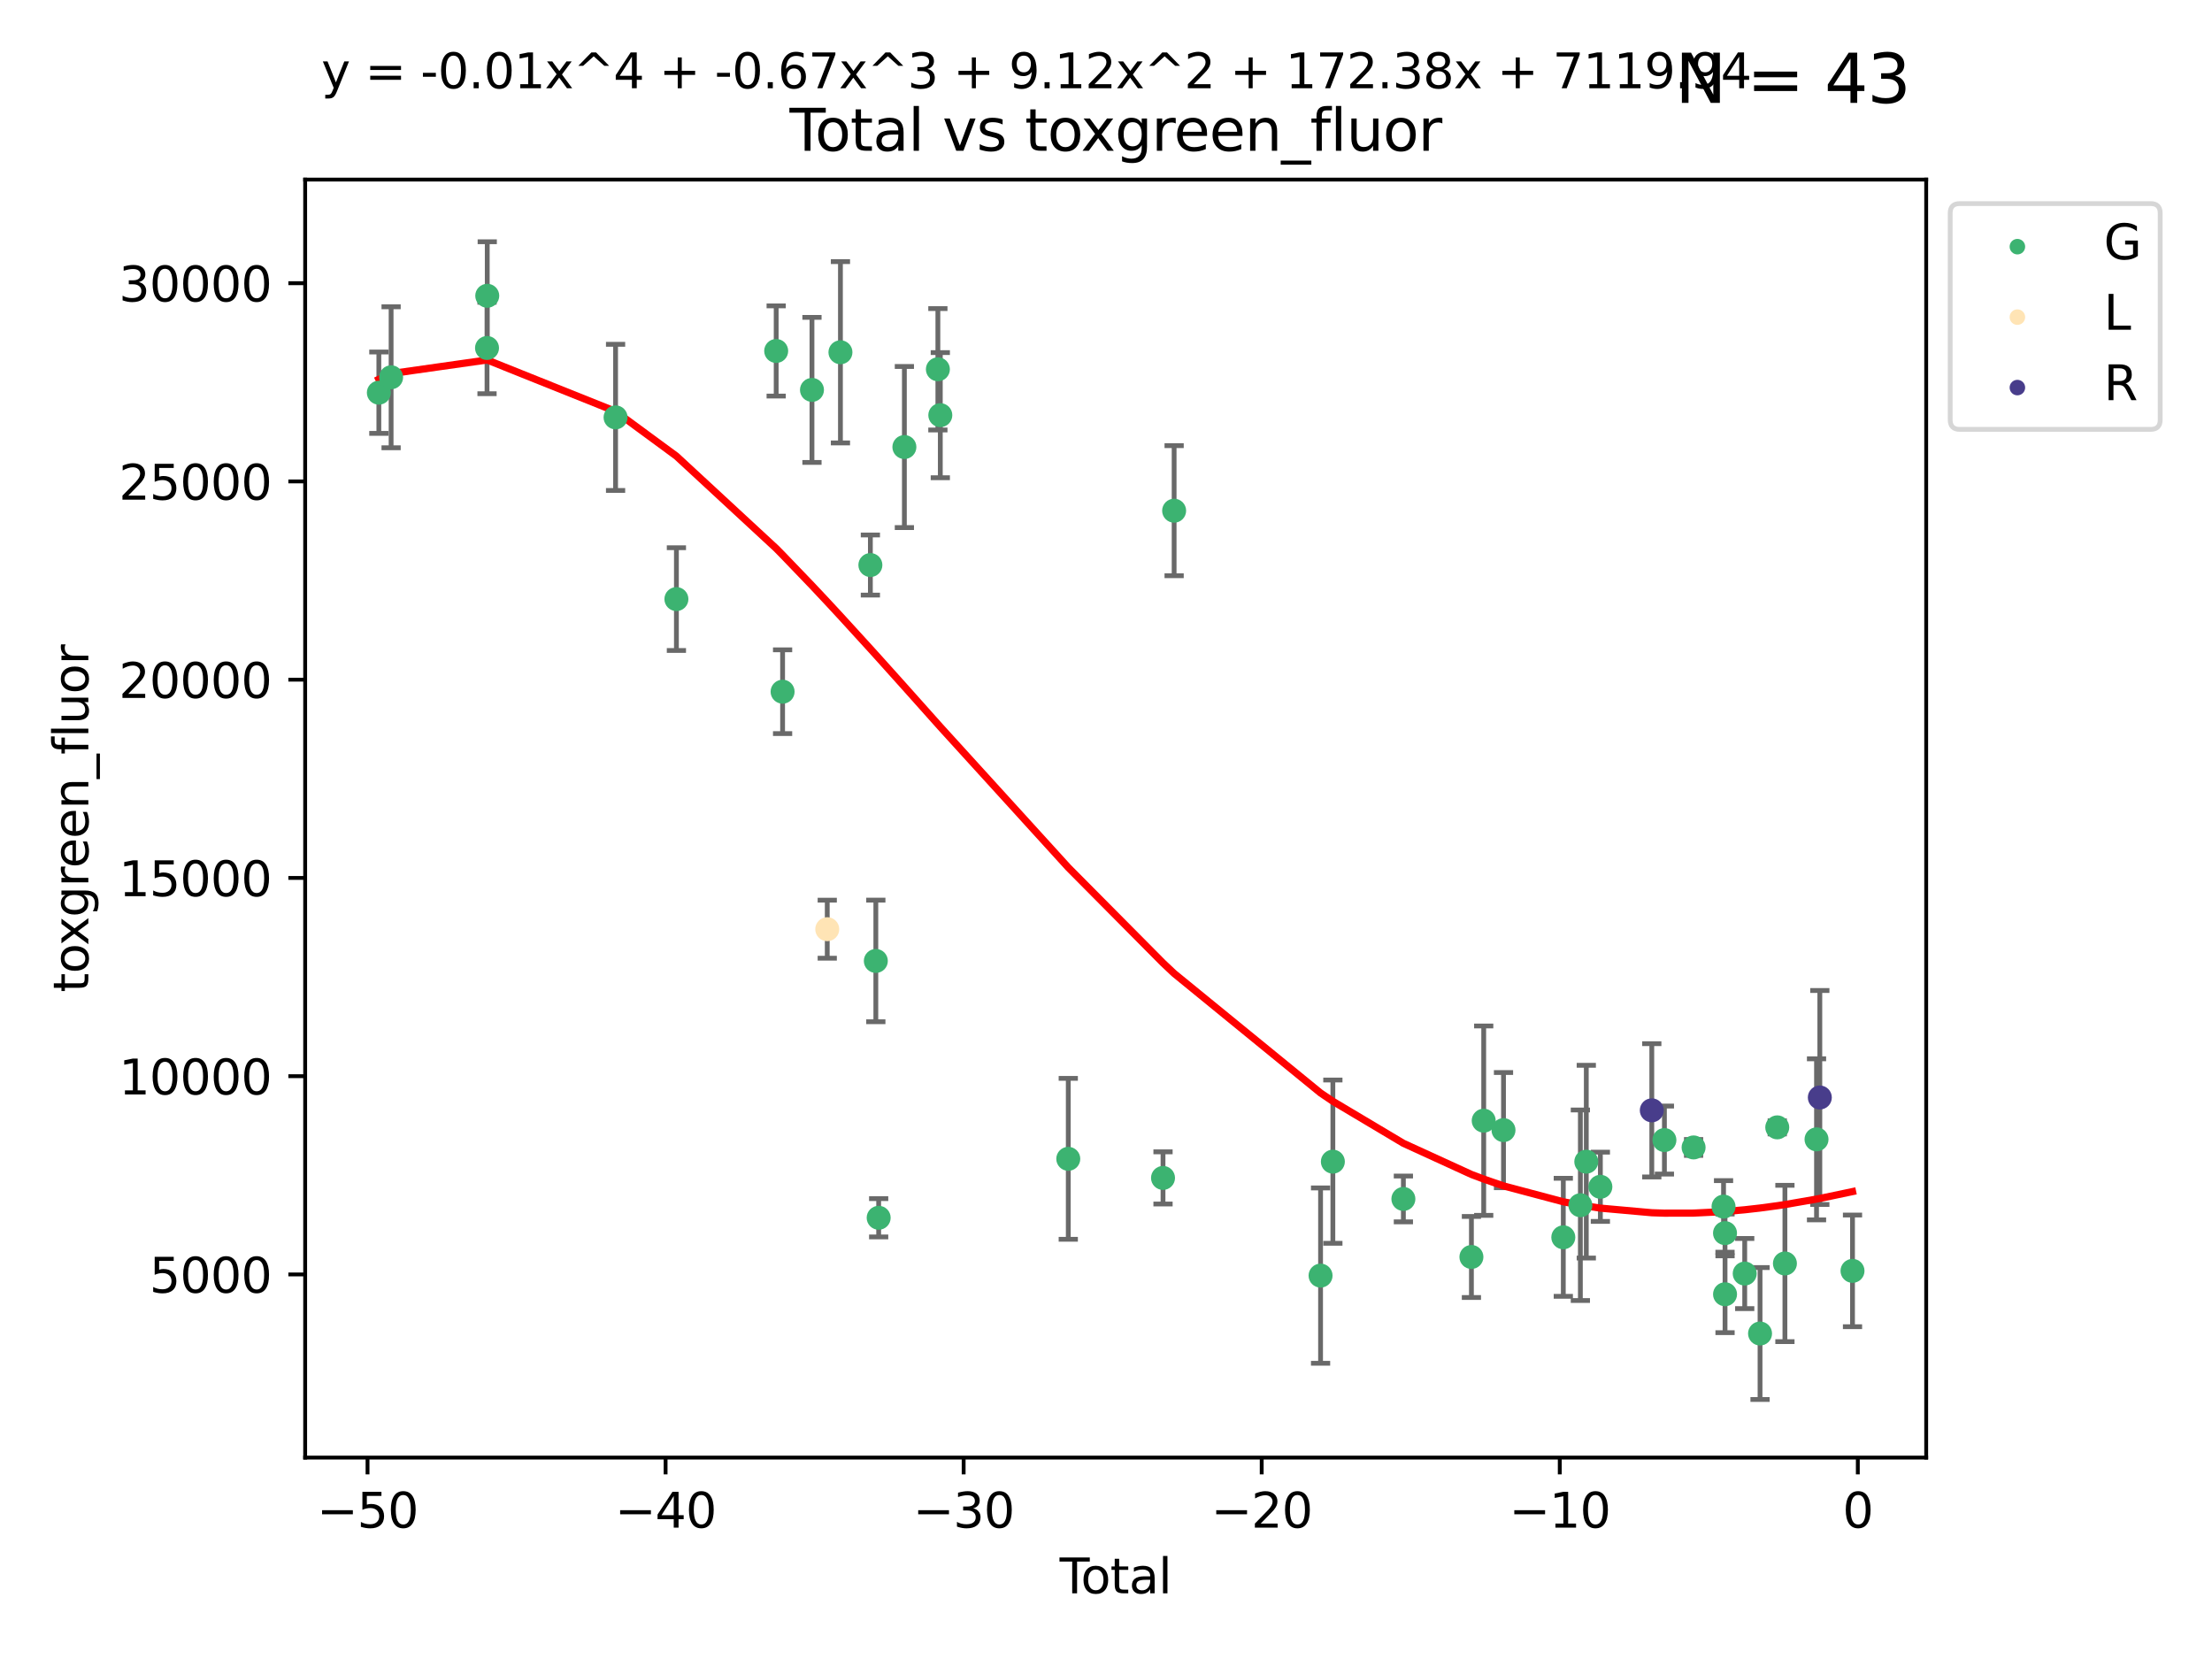 <?xml version="1.0" encoding="utf-8" standalone="no"?>
<!DOCTYPE svg PUBLIC "-//W3C//DTD SVG 1.1//EN"
  "http://www.w3.org/Graphics/SVG/1.1/DTD/svg11.dtd">
<svg xmlns:xlink="http://www.w3.org/1999/xlink" width="460.8pt" height="345.6pt" viewBox="0 0 460.8 345.6" xmlns="http://www.w3.org/2000/svg" version="1.1">
 <defs>
  <style type="text/css">*{stroke-linejoin: round; stroke-linecap: butt}</style>
 </defs>
 <g id="figure_1">
  <g id="patch_1">
   <path d="M 0 345.6 
L 460.8 345.6 
L 460.8 0 
L 0 0 
z
" style="fill: #ffffff"/>
  </g>
  <g id="axes_1">
   <g id="patch_2">
    <path d="M 63.571 303.64 
L 401.26 303.64 
L 401.26 37.411 
L 63.571 37.411 
z
" style="fill: #ffffff"/>
   </g>
   <g id="PathCollection_1">
    <defs>
     <path id="m7dbc6395bb" d="M 0 1.118 
C 0.297 1.118 0.581 1 0.791 0.791 
C 1 0.581 1.118 0.297 1.118 0 
C 1.118 -0.297 1 -0.581 0.791 -0.791 
C 0.581 -1 0.297 -1.118 0 -1.118 
C -0.297 -1.118 -0.581 -1 -0.791 -0.791 
C -1 -0.581 -1.118 -0.297 -1.118 0 
C -1.118 0.297 -1 0.581 -0.791 0.791 
C -0.581 1 -0.297 1.118 0 1.118 
z
" style="stroke: #3cb371"/>
    </defs>
    <g clip-path="url(#p8fb9edb1d2)">
     <use xlink:href="#m7dbc6395bb" x="78.921" y="81.802" style="fill: #3cb371; stroke: #3cb371"/>
     <use xlink:href="#m7dbc6395bb" x="81.475" y="78.594" style="fill: #3cb371; stroke: #3cb371"/>
     <use xlink:href="#m7dbc6395bb" x="101.455" y="72.491" style="fill: #3cb371; stroke: #3cb371"/>
     <use xlink:href="#m7dbc6395bb" x="101.503" y="61.616" style="fill: #3cb371; stroke: #3cb371"/>
     <use xlink:href="#m7dbc6395bb" x="128.236" y="86.946" style="fill: #3cb371; stroke: #3cb371"/>
     <use xlink:href="#m7dbc6395bb" x="140.908" y="124.8" style="fill: #3cb371; stroke: #3cb371"/>
     <use xlink:href="#m7dbc6395bb" x="161.693" y="73.113" style="fill: #3cb371; stroke: #3cb371"/>
     <use xlink:href="#m7dbc6395bb" x="163.029" y="144.093" style="fill: #3cb371; stroke: #3cb371"/>
     <use xlink:href="#m7dbc6395bb" x="169.149" y="81.224" style="fill: #3cb371; stroke: #3cb371"/>
     <use xlink:href="#m7dbc6395bb" x="175.08" y="73.383" style="fill: #3cb371; stroke: #3cb371"/>
     <use xlink:href="#m7dbc6395bb" x="181.316" y="117.708" style="fill: #3cb371; stroke: #3cb371"/>
     <use xlink:href="#m7dbc6395bb" x="182.452" y="200.182" style="fill: #3cb371; stroke: #3cb371"/>
     <use xlink:href="#m7dbc6395bb" x="183.043" y="253.685" style="fill: #3cb371; stroke: #3cb371"/>
     <use xlink:href="#m7dbc6395bb" x="188.399" y="93.124" style="fill: #3cb371; stroke: #3cb371"/>
     <use xlink:href="#m7dbc6395bb" x="195.378" y="76.929" style="fill: #3cb371; stroke: #3cb371"/>
     <use xlink:href="#m7dbc6395bb" x="195.884" y="86.488" style="fill: #3cb371; stroke: #3cb371"/>
     <use xlink:href="#m7dbc6395bb" x="222.541" y="241.406" style="fill: #3cb371; stroke: #3cb371"/>
     <use xlink:href="#m7dbc6395bb" x="242.277" y="245.383" style="fill: #3cb371; stroke: #3cb371"/>
     <use xlink:href="#m7dbc6395bb" x="244.593" y="106.387" style="fill: #3cb371; stroke: #3cb371"/>
     <use xlink:href="#m7dbc6395bb" x="275.098" y="265.732" style="fill: #3cb371; stroke: #3cb371"/>
     <use xlink:href="#m7dbc6395bb" x="277.66" y="241.993" style="fill: #3cb371; stroke: #3cb371"/>
     <use xlink:href="#m7dbc6395bb" x="292.351" y="249.762" style="fill: #3cb371; stroke: #3cb371"/>
     <use xlink:href="#m7dbc6395bb" x="306.523" y="261.85" style="fill: #3cb371; stroke: #3cb371"/>
     <use xlink:href="#m7dbc6395bb" x="309.083" y="233.456" style="fill: #3cb371; stroke: #3cb371"/>
     <use xlink:href="#m7dbc6395bb" x="313.207" y="235.423" style="fill: #3cb371; stroke: #3cb371"/>
     <use xlink:href="#m7dbc6395bb" x="325.666" y="257.753" style="fill: #3cb371; stroke: #3cb371"/>
     <use xlink:href="#m7dbc6395bb" x="329.22" y="251.074" style="fill: #3cb371; stroke: #3cb371"/>
     <use xlink:href="#m7dbc6395bb" x="330.454" y="241.997" style="fill: #3cb371; stroke: #3cb371"/>
     <use xlink:href="#m7dbc6395bb" x="333.387" y="247.232" style="fill: #3cb371; stroke: #3cb371"/>
     <use xlink:href="#m7dbc6395bb" x="346.728" y="237.496" style="fill: #3cb371; stroke: #3cb371"/>
     <use xlink:href="#m7dbc6395bb" x="352.806" y="239.032" style="fill: #3cb371; stroke: #3cb371"/>
     <use xlink:href="#m7dbc6395bb" x="359.046" y="251.354" style="fill: #3cb371; stroke: #3cb371"/>
     <use xlink:href="#m7dbc6395bb" x="359.351" y="256.88" style="fill: #3cb371; stroke: #3cb371"/>
     <use xlink:href="#m7dbc6395bb" x="359.357" y="269.617" style="fill: #3cb371; stroke: #3cb371"/>
     <use xlink:href="#m7dbc6395bb" x="363.456" y="265.305" style="fill: #3cb371; stroke: #3cb371"/>
     <use xlink:href="#m7dbc6395bb" x="366.649" y="277.797" style="fill: #3cb371; stroke: #3cb371"/>
     <use xlink:href="#m7dbc6395bb" x="370.235" y="234.849" style="fill: #3cb371; stroke: #3cb371"/>
     <use xlink:href="#m7dbc6395bb" x="371.831" y="263.205" style="fill: #3cb371; stroke: #3cb371"/>
     <use xlink:href="#m7dbc6395bb" x="378.415" y="237.347" style="fill: #3cb371; stroke: #3cb371"/>
     <use xlink:href="#m7dbc6395bb" x="385.911" y="264.746" style="fill: #3cb371; stroke: #3cb371"/>
    </g>
   </g>
   <g id="PathCollection_2">
    <defs>
     <path id="m72ecca8628" d="M 0 1.118 
C 0.297 1.118 0.581 1 0.791 0.791 
C 1 0.581 1.118 0.297 1.118 0 
C 1.118 -0.297 1 -0.581 0.791 -0.791 
C 0.581 -1 0.297 -1.118 0 -1.118 
C -0.297 -1.118 -0.581 -1 -0.791 -0.791 
C -1 -0.581 -1.118 -0.297 -1.118 0 
C -1.118 0.297 -1 0.581 -0.791 0.791 
C -0.581 1 -0.297 1.118 0 1.118 
z
" style="stroke: #ffe4b5"/>
    </defs>
    <g clip-path="url(#p8fb9edb1d2)">
     <use xlink:href="#m72ecca8628" x="172.331" y="193.568" style="fill: #ffe4b5; stroke: #ffe4b5"/>
    </g>
   </g>
   <g id="PathCollection_3">
    <defs>
     <path id="mc21949daab" d="M 0 1.118 
C 0.297 1.118 0.581 1 0.791 0.791 
C 1 0.581 1.118 0.297 1.118 0 
C 1.118 -0.297 1 -0.581 0.791 -0.791 
C 0.581 -1 0.297 -1.118 0 -1.118 
C -0.297 -1.118 -0.581 -1 -0.791 -0.791 
C -1 -0.581 -1.118 -0.297 -1.118 0 
C -1.118 0.297 -1 0.581 -0.791 0.791 
C -0.581 1 -0.297 1.118 0 1.118 
z
" style="stroke: #483d8b"/>
    </defs>
    <g clip-path="url(#p8fb9edb1d2)">
     <use xlink:href="#mc21949daab" x="344.099" y="231.302" style="fill: #483d8b; stroke: #483d8b"/>
     <use xlink:href="#mc21949daab" x="379.103" y="228.628" style="fill: #483d8b; stroke: #483d8b"/>
    </g>
   </g>
   <g id="matplotlib.axis_1">
    <g id="xtick_1">
     <g id="line2d_1">
      <defs>
       <path id="m9b71118e55" d="M 0 0 
L 0 3.5 
" style="stroke: #000000; stroke-width: 0.8"/>
      </defs>
      <g>
       <use xlink:href="#m9b71118e55" x="76.563" y="303.64" style="stroke: #000000; stroke-width: 0.8"/>
      </g>
     </g>
     <g id="text_1">
      <!-- −50 -->
      <g transform="translate(66.011 318.238)scale(0.1 -0.1)">
       <defs>
        <path id="DejaVuSans-2212" d="M 678 2272 
L 4684 2272 
L 4684 1741 
L 678 1741 
L 678 2272 
z
" transform="scale(0.016)"/>
        <path id="DejaVuSans-35" d="M 691 4666 
L 3169 4666 
L 3169 4134 
L 1269 4134 
L 1269 2991 
Q 1406 3038 1543 3061 
Q 1681 3084 1819 3084 
Q 2600 3084 3056 2656 
Q 3513 2228 3513 1497 
Q 3513 744 3044 326 
Q 2575 -91 1722 -91 
Q 1428 -91 1123 -41 
Q 819 9 494 109 
L 494 744 
Q 775 591 1075 516 
Q 1375 441 1709 441 
Q 2250 441 2565 725 
Q 2881 1009 2881 1497 
Q 2881 1984 2565 2268 
Q 2250 2553 1709 2553 
Q 1456 2553 1204 2497 
Q 953 2441 691 2322 
L 691 4666 
z
" transform="scale(0.016)"/>
        <path id="DejaVuSans-30" d="M 2034 4250 
Q 1547 4250 1301 3770 
Q 1056 3291 1056 2328 
Q 1056 1369 1301 889 
Q 1547 409 2034 409 
Q 2525 409 2770 889 
Q 3016 1369 3016 2328 
Q 3016 3291 2770 3770 
Q 2525 4250 2034 4250 
z
M 2034 4750 
Q 2819 4750 3233 4129 
Q 3647 3509 3647 2328 
Q 3647 1150 3233 529 
Q 2819 -91 2034 -91 
Q 1250 -91 836 529 
Q 422 1150 422 2328 
Q 422 3509 836 4129 
Q 1250 4750 2034 4750 
z
" transform="scale(0.016)"/>
       </defs>
       <use xlink:href="#DejaVuSans-2212"/>
       <use xlink:href="#DejaVuSans-35" x="83.789"/>
       <use xlink:href="#DejaVuSans-30" x="147.412"/>
      </g>
     </g>
    </g>
    <g id="xtick_2">
     <g id="line2d_2">
      <g>
       <use xlink:href="#m9b71118e55" x="138.654" y="303.64" style="stroke: #000000; stroke-width: 0.8"/>
      </g>
     </g>
     <g id="text_2">
      <!-- −40 -->
      <g transform="translate(128.102 318.238)scale(0.1 -0.1)">
       <defs>
        <path id="DejaVuSans-34" d="M 2419 4116 
L 825 1625 
L 2419 1625 
L 2419 4116 
z
M 2253 4666 
L 3047 4666 
L 3047 1625 
L 3713 1625 
L 3713 1100 
L 3047 1100 
L 3047 0 
L 2419 0 
L 2419 1100 
L 313 1100 
L 313 1709 
L 2253 4666 
z
" transform="scale(0.016)"/>
       </defs>
       <use xlink:href="#DejaVuSans-2212"/>
       <use xlink:href="#DejaVuSans-34" x="83.789"/>
       <use xlink:href="#DejaVuSans-30" x="147.412"/>
      </g>
     </g>
    </g>
    <g id="xtick_3">
     <g id="line2d_3">
      <g>
       <use xlink:href="#m9b71118e55" x="200.745" y="303.64" style="stroke: #000000; stroke-width: 0.8"/>
      </g>
     </g>
     <g id="text_3">
      <!-- −30 -->
      <g transform="translate(190.193 318.238)scale(0.1 -0.1)">
       <defs>
        <path id="DejaVuSans-33" d="M 2597 2516 
Q 3050 2419 3304 2112 
Q 3559 1806 3559 1356 
Q 3559 666 3084 287 
Q 2609 -91 1734 -91 
Q 1441 -91 1130 -33 
Q 819 25 488 141 
L 488 750 
Q 750 597 1062 519 
Q 1375 441 1716 441 
Q 2309 441 2620 675 
Q 2931 909 2931 1356 
Q 2931 1769 2642 2001 
Q 2353 2234 1838 2234 
L 1294 2234 
L 1294 2753 
L 1863 2753 
Q 2328 2753 2575 2939 
Q 2822 3125 2822 3475 
Q 2822 3834 2567 4026 
Q 2313 4219 1838 4219 
Q 1578 4219 1281 4162 
Q 984 4106 628 3988 
L 628 4550 
Q 988 4650 1302 4700 
Q 1616 4750 1894 4750 
Q 2613 4750 3031 4423 
Q 3450 4097 3450 3541 
Q 3450 3153 3228 2886 
Q 3006 2619 2597 2516 
z
" transform="scale(0.016)"/>
       </defs>
       <use xlink:href="#DejaVuSans-2212"/>
       <use xlink:href="#DejaVuSans-33" x="83.789"/>
       <use xlink:href="#DejaVuSans-30" x="147.412"/>
      </g>
     </g>
    </g>
    <g id="xtick_4">
     <g id="line2d_4">
      <g>
       <use xlink:href="#m9b71118e55" x="262.836" y="303.64" style="stroke: #000000; stroke-width: 0.8"/>
      </g>
     </g>
     <g id="text_4">
      <!-- −20 -->
      <g transform="translate(252.283 318.238)scale(0.1 -0.1)">
       <defs>
        <path id="DejaVuSans-32" d="M 1228 531 
L 3431 531 
L 3431 0 
L 469 0 
L 469 531 
Q 828 903 1448 1529 
Q 2069 2156 2228 2338 
Q 2531 2678 2651 2914 
Q 2772 3150 2772 3378 
Q 2772 3750 2511 3984 
Q 2250 4219 1831 4219 
Q 1534 4219 1204 4116 
Q 875 4013 500 3803 
L 500 4441 
Q 881 4594 1212 4672 
Q 1544 4750 1819 4750 
Q 2544 4750 2975 4387 
Q 3406 4025 3406 3419 
Q 3406 3131 3298 2873 
Q 3191 2616 2906 2266 
Q 2828 2175 2409 1742 
Q 1991 1309 1228 531 
z
" transform="scale(0.016)"/>
       </defs>
       <use xlink:href="#DejaVuSans-2212"/>
       <use xlink:href="#DejaVuSans-32" x="83.789"/>
       <use xlink:href="#DejaVuSans-30" x="147.412"/>
      </g>
     </g>
    </g>
    <g id="xtick_5">
     <g id="line2d_5">
      <g>
       <use xlink:href="#m9b71118e55" x="324.927" y="303.64" style="stroke: #000000; stroke-width: 0.8"/>
      </g>
     </g>
     <g id="text_5">
      <!-- −10 -->
      <g transform="translate(314.374 318.238)scale(0.1 -0.1)">
       <defs>
        <path id="DejaVuSans-31" d="M 794 531 
L 1825 531 
L 1825 4091 
L 703 3866 
L 703 4441 
L 1819 4666 
L 2450 4666 
L 2450 531 
L 3481 531 
L 3481 0 
L 794 0 
L 794 531 
z
" transform="scale(0.016)"/>
       </defs>
       <use xlink:href="#DejaVuSans-2212"/>
       <use xlink:href="#DejaVuSans-31" x="83.789"/>
       <use xlink:href="#DejaVuSans-30" x="147.412"/>
      </g>
     </g>
    </g>
    <g id="xtick_6">
     <g id="line2d_6">
      <g>
       <use xlink:href="#m9b71118e55" x="387.017" y="303.64" style="stroke: #000000; stroke-width: 0.8"/>
      </g>
     </g>
     <g id="text_6">
      <!-- 0 -->
      <g transform="translate(383.836 318.238)scale(0.1 -0.1)">
       <use xlink:href="#DejaVuSans-30"/>
      </g>
     </g>
    </g>
    <g id="text_7">
     <!-- Total -->
     <g transform="translate(220.739 331.917)scale(0.1 -0.1)">
      <defs>
       <path id="DejaVuSans-54" d="M -19 4666 
L 3928 4666 
L 3928 4134 
L 2272 4134 
L 2272 0 
L 1638 0 
L 1638 4134 
L -19 4134 
L -19 4666 
z
" transform="scale(0.016)"/>
       <path id="DejaVuSans-6f" d="M 1959 3097 
Q 1497 3097 1228 2736 
Q 959 2375 959 1747 
Q 959 1119 1226 758 
Q 1494 397 1959 397 
Q 2419 397 2687 759 
Q 2956 1122 2956 1747 
Q 2956 2369 2687 2733 
Q 2419 3097 1959 3097 
z
M 1959 3584 
Q 2709 3584 3137 3096 
Q 3566 2609 3566 1747 
Q 3566 888 3137 398 
Q 2709 -91 1959 -91 
Q 1206 -91 779 398 
Q 353 888 353 1747 
Q 353 2609 779 3096 
Q 1206 3584 1959 3584 
z
" transform="scale(0.016)"/>
       <path id="DejaVuSans-74" d="M 1172 4494 
L 1172 3500 
L 2356 3500 
L 2356 3053 
L 1172 3053 
L 1172 1153 
Q 1172 725 1289 603 
Q 1406 481 1766 481 
L 2356 481 
L 2356 0 
L 1766 0 
Q 1100 0 847 248 
Q 594 497 594 1153 
L 594 3053 
L 172 3053 
L 172 3500 
L 594 3500 
L 594 4494 
L 1172 4494 
z
" transform="scale(0.016)"/>
       <path id="DejaVuSans-61" d="M 2194 1759 
Q 1497 1759 1228 1600 
Q 959 1441 959 1056 
Q 959 750 1161 570 
Q 1363 391 1709 391 
Q 2188 391 2477 730 
Q 2766 1069 2766 1631 
L 2766 1759 
L 2194 1759 
z
M 3341 1997 
L 3341 0 
L 2766 0 
L 2766 531 
Q 2569 213 2275 61 
Q 1981 -91 1556 -91 
Q 1019 -91 701 211 
Q 384 513 384 1019 
Q 384 1609 779 1909 
Q 1175 2209 1959 2209 
L 2766 2209 
L 2766 2266 
Q 2766 2663 2505 2880 
Q 2244 3097 1772 3097 
Q 1472 3097 1187 3025 
Q 903 2953 641 2809 
L 641 3341 
Q 956 3463 1253 3523 
Q 1550 3584 1831 3584 
Q 2591 3584 2966 3190 
Q 3341 2797 3341 1997 
z
" transform="scale(0.016)"/>
       <path id="DejaVuSans-6c" d="M 603 4863 
L 1178 4863 
L 1178 0 
L 603 0 
L 603 4863 
z
" transform="scale(0.016)"/>
      </defs>
      <use xlink:href="#DejaVuSans-54"/>
      <use xlink:href="#DejaVuSans-6f" x="44.084"/>
      <use xlink:href="#DejaVuSans-74" x="105.266"/>
      <use xlink:href="#DejaVuSans-61" x="144.475"/>
      <use xlink:href="#DejaVuSans-6c" x="205.754"/>
     </g>
    </g>
   </g>
   <g id="matplotlib.axis_2">
    <g id="ytick_1">
     <g id="line2d_7">
      <defs>
       <path id="m99743cfd15" d="M 0 0 
L -3.5 0 
" style="stroke: #000000; stroke-width: 0.8"/>
      </defs>
      <g>
       <use xlink:href="#m99743cfd15" x="63.571" y="265.489" style="stroke: #000000; stroke-width: 0.8"/>
      </g>
     </g>
     <g id="text_8">
      <!-- 5000 -->
      <g transform="translate(31.121 269.288)scale(0.1 -0.1)">
       <use xlink:href="#DejaVuSans-35"/>
       <use xlink:href="#DejaVuSans-30" x="63.623"/>
       <use xlink:href="#DejaVuSans-30" x="127.246"/>
       <use xlink:href="#DejaVuSans-30" x="190.869"/>
      </g>
     </g>
    </g>
    <g id="ytick_2">
     <g id="line2d_8">
      <g>
       <use xlink:href="#m99743cfd15" x="63.571" y="224.19" style="stroke: #000000; stroke-width: 0.8"/>
      </g>
     </g>
     <g id="text_9">
      <!-- 10000 -->
      <g transform="translate(24.759 227.989)scale(0.1 -0.1)">
       <use xlink:href="#DejaVuSans-31"/>
       <use xlink:href="#DejaVuSans-30" x="63.623"/>
       <use xlink:href="#DejaVuSans-30" x="127.246"/>
       <use xlink:href="#DejaVuSans-30" x="190.869"/>
       <use xlink:href="#DejaVuSans-30" x="254.492"/>
      </g>
     </g>
    </g>
    <g id="ytick_3">
     <g id="line2d_9">
      <g>
       <use xlink:href="#m99743cfd15" x="63.571" y="182.891" style="stroke: #000000; stroke-width: 0.8"/>
      </g>
     </g>
     <g id="text_10">
      <!-- 15000 -->
      <g transform="translate(24.759 186.69)scale(0.1 -0.1)">
       <use xlink:href="#DejaVuSans-31"/>
       <use xlink:href="#DejaVuSans-35" x="63.623"/>
       <use xlink:href="#DejaVuSans-30" x="127.246"/>
       <use xlink:href="#DejaVuSans-30" x="190.869"/>
       <use xlink:href="#DejaVuSans-30" x="254.492"/>
      </g>
     </g>
    </g>
    <g id="ytick_4">
     <g id="line2d_10">
      <g>
       <use xlink:href="#m99743cfd15" x="63.571" y="141.592" style="stroke: #000000; stroke-width: 0.8"/>
      </g>
     </g>
     <g id="text_11">
      <!-- 20000 -->
      <g transform="translate(24.759 145.391)scale(0.1 -0.1)">
       <use xlink:href="#DejaVuSans-32"/>
       <use xlink:href="#DejaVuSans-30" x="63.623"/>
       <use xlink:href="#DejaVuSans-30" x="127.246"/>
       <use xlink:href="#DejaVuSans-30" x="190.869"/>
       <use xlink:href="#DejaVuSans-30" x="254.492"/>
      </g>
     </g>
    </g>
    <g id="ytick_5">
     <g id="line2d_11">
      <g>
       <use xlink:href="#m99743cfd15" x="63.571" y="100.293" style="stroke: #000000; stroke-width: 0.8"/>
      </g>
     </g>
     <g id="text_12">
      <!-- 25000 -->
      <g transform="translate(24.759 104.092)scale(0.1 -0.1)">
       <use xlink:href="#DejaVuSans-32"/>
       <use xlink:href="#DejaVuSans-35" x="63.623"/>
       <use xlink:href="#DejaVuSans-30" x="127.246"/>
       <use xlink:href="#DejaVuSans-30" x="190.869"/>
       <use xlink:href="#DejaVuSans-30" x="254.492"/>
      </g>
     </g>
    </g>
    <g id="ytick_6">
     <g id="line2d_12">
      <g>
       <use xlink:href="#m99743cfd15" x="63.571" y="58.994" style="stroke: #000000; stroke-width: 0.8"/>
      </g>
     </g>
     <g id="text_13">
      <!-- 30000 -->
      <g transform="translate(24.759 62.793)scale(0.1 -0.1)">
       <use xlink:href="#DejaVuSans-33"/>
       <use xlink:href="#DejaVuSans-30" x="63.623"/>
       <use xlink:href="#DejaVuSans-30" x="127.246"/>
       <use xlink:href="#DejaVuSans-30" x="190.869"/>
       <use xlink:href="#DejaVuSans-30" x="254.492"/>
      </g>
     </g>
    </g>
    <g id="text_14">
     <!-- toxgreen_fluor -->
     <g transform="translate(18.401 206.72)rotate(-90)scale(0.1 -0.1)">
      <defs>
       <path id="DejaVuSans-78" d="M 3513 3500 
L 2247 1797 
L 3578 0 
L 2900 0 
L 1881 1375 
L 863 0 
L 184 0 
L 1544 1831 
L 300 3500 
L 978 3500 
L 1906 2253 
L 2834 3500 
L 3513 3500 
z
" transform="scale(0.016)"/>
       <path id="DejaVuSans-67" d="M 2906 1791 
Q 2906 2416 2648 2759 
Q 2391 3103 1925 3103 
Q 1463 3103 1205 2759 
Q 947 2416 947 1791 
Q 947 1169 1205 825 
Q 1463 481 1925 481 
Q 2391 481 2648 825 
Q 2906 1169 2906 1791 
z
M 3481 434 
Q 3481 -459 3084 -895 
Q 2688 -1331 1869 -1331 
Q 1566 -1331 1297 -1286 
Q 1028 -1241 775 -1147 
L 775 -588 
Q 1028 -725 1275 -790 
Q 1522 -856 1778 -856 
Q 2344 -856 2625 -561 
Q 2906 -266 2906 331 
L 2906 616 
Q 2728 306 2450 153 
Q 2172 0 1784 0 
Q 1141 0 747 490 
Q 353 981 353 1791 
Q 353 2603 747 3093 
Q 1141 3584 1784 3584 
Q 2172 3584 2450 3431 
Q 2728 3278 2906 2969 
L 2906 3500 
L 3481 3500 
L 3481 434 
z
" transform="scale(0.016)"/>
       <path id="DejaVuSans-72" d="M 2631 2963 
Q 2534 3019 2420 3045 
Q 2306 3072 2169 3072 
Q 1681 3072 1420 2755 
Q 1159 2438 1159 1844 
L 1159 0 
L 581 0 
L 581 3500 
L 1159 3500 
L 1159 2956 
Q 1341 3275 1631 3429 
Q 1922 3584 2338 3584 
Q 2397 3584 2469 3576 
Q 2541 3569 2628 3553 
L 2631 2963 
z
" transform="scale(0.016)"/>
       <path id="DejaVuSans-65" d="M 3597 1894 
L 3597 1613 
L 953 1613 
Q 991 1019 1311 708 
Q 1631 397 2203 397 
Q 2534 397 2845 478 
Q 3156 559 3463 722 
L 3463 178 
Q 3153 47 2828 -22 
Q 2503 -91 2169 -91 
Q 1331 -91 842 396 
Q 353 884 353 1716 
Q 353 2575 817 3079 
Q 1281 3584 2069 3584 
Q 2775 3584 3186 3129 
Q 3597 2675 3597 1894 
z
M 3022 2063 
Q 3016 2534 2758 2815 
Q 2500 3097 2075 3097 
Q 1594 3097 1305 2825 
Q 1016 2553 972 2059 
L 3022 2063 
z
" transform="scale(0.016)"/>
       <path id="DejaVuSans-6e" d="M 3513 2113 
L 3513 0 
L 2938 0 
L 2938 2094 
Q 2938 2591 2744 2837 
Q 2550 3084 2163 3084 
Q 1697 3084 1428 2787 
Q 1159 2491 1159 1978 
L 1159 0 
L 581 0 
L 581 3500 
L 1159 3500 
L 1159 2956 
Q 1366 3272 1645 3428 
Q 1925 3584 2291 3584 
Q 2894 3584 3203 3211 
Q 3513 2838 3513 2113 
z
" transform="scale(0.016)"/>
       <path id="DejaVuSans-5f" d="M 3263 -1063 
L 3263 -1509 
L -63 -1509 
L -63 -1063 
L 3263 -1063 
z
" transform="scale(0.016)"/>
       <path id="DejaVuSans-66" d="M 2375 4863 
L 2375 4384 
L 1825 4384 
Q 1516 4384 1395 4259 
Q 1275 4134 1275 3809 
L 1275 3500 
L 2222 3500 
L 2222 3053 
L 1275 3053 
L 1275 0 
L 697 0 
L 697 3053 
L 147 3053 
L 147 3500 
L 697 3500 
L 697 3744 
Q 697 4328 969 4595 
Q 1241 4863 1831 4863 
L 2375 4863 
z
" transform="scale(0.016)"/>
       <path id="DejaVuSans-75" d="M 544 1381 
L 544 3500 
L 1119 3500 
L 1119 1403 
Q 1119 906 1312 657 
Q 1506 409 1894 409 
Q 2359 409 2629 706 
Q 2900 1003 2900 1516 
L 2900 3500 
L 3475 3500 
L 3475 0 
L 2900 0 
L 2900 538 
Q 2691 219 2414 64 
Q 2138 -91 1772 -91 
Q 1169 -91 856 284 
Q 544 659 544 1381 
z
M 1991 3584 
L 1991 3584 
z
" transform="scale(0.016)"/>
      </defs>
      <use xlink:href="#DejaVuSans-74"/>
      <use xlink:href="#DejaVuSans-6f" x="39.209"/>
      <use xlink:href="#DejaVuSans-78" x="97.266"/>
      <use xlink:href="#DejaVuSans-67" x="156.445"/>
      <use xlink:href="#DejaVuSans-72" x="219.922"/>
      <use xlink:href="#DejaVuSans-65" x="258.785"/>
      <use xlink:href="#DejaVuSans-65" x="320.309"/>
      <use xlink:href="#DejaVuSans-6e" x="381.832"/>
      <use xlink:href="#DejaVuSans-5f" x="445.211"/>
      <use xlink:href="#DejaVuSans-66" x="495.211"/>
      <use xlink:href="#DejaVuSans-6c" x="530.416"/>
      <use xlink:href="#DejaVuSans-75" x="558.199"/>
      <use xlink:href="#DejaVuSans-6f" x="621.578"/>
      <use xlink:href="#DejaVuSans-72" x="682.76"/>
     </g>
    </g>
   </g>
   <g id="LineCollection_1">
    <path d="M 78.921 90.278 
L 78.921 73.327 
" clip-path="url(#p8fb9edb1d2)" style="fill: none; stroke: #696969"/>
    <path d="M 81.475 93.278 
L 81.475 63.911 
" clip-path="url(#p8fb9edb1d2)" style="fill: none; stroke: #696969"/>
    <path d="M 101.455 82.012 
L 101.455 62.97 
" clip-path="url(#p8fb9edb1d2)" style="fill: none; stroke: #696969"/>
    <path d="M 101.503 72.87 
L 101.503 50.363 
" clip-path="url(#p8fb9edb1d2)" style="fill: none; stroke: #696969"/>
    <path d="M 128.236 102.167 
L 128.236 71.724 
" clip-path="url(#p8fb9edb1d2)" style="fill: none; stroke: #696969"/>
    <path d="M 140.908 135.502 
L 140.908 114.098 
" clip-path="url(#p8fb9edb1d2)" style="fill: none; stroke: #696969"/>
    <path d="M 161.693 82.504 
L 161.693 63.721 
" clip-path="url(#p8fb9edb1d2)" style="fill: none; stroke: #696969"/>
    <path d="M 163.029 152.82 
L 163.029 135.367 
" clip-path="url(#p8fb9edb1d2)" style="fill: none; stroke: #696969"/>
    <path d="M 169.149 96.329 
L 169.149 66.119 
" clip-path="url(#p8fb9edb1d2)" style="fill: none; stroke: #696969"/>
    <path d="M 175.08 92.27 
L 175.08 54.496 
" clip-path="url(#p8fb9edb1d2)" style="fill: none; stroke: #696969"/>
    <path d="M 181.316 123.968 
L 181.316 111.449 
" clip-path="url(#p8fb9edb1d2)" style="fill: none; stroke: #696969"/>
    <path d="M 182.452 212.848 
L 182.452 187.516 
" clip-path="url(#p8fb9edb1d2)" style="fill: none; stroke: #696969"/>
    <path d="M 183.043 257.674 
L 183.043 249.696 
" clip-path="url(#p8fb9edb1d2)" style="fill: none; stroke: #696969"/>
    <path d="M 188.399 109.903 
L 188.399 76.346 
" clip-path="url(#p8fb9edb1d2)" style="fill: none; stroke: #696969"/>
    <path d="M 195.378 89.574 
L 195.378 64.284 
" clip-path="url(#p8fb9edb1d2)" style="fill: none; stroke: #696969"/>
    <path d="M 195.884 99.522 
L 195.884 73.455 
" clip-path="url(#p8fb9edb1d2)" style="fill: none; stroke: #696969"/>
    <path d="M 222.541 258.167 
L 222.541 224.645 
" clip-path="url(#p8fb9edb1d2)" style="fill: none; stroke: #696969"/>
    <path d="M 242.277 250.818 
L 242.277 239.948 
" clip-path="url(#p8fb9edb1d2)" style="fill: none; stroke: #696969"/>
    <path d="M 244.593 119.939 
L 244.593 92.834 
" clip-path="url(#p8fb9edb1d2)" style="fill: none; stroke: #696969"/>
    <path d="M 275.098 283.997 
L 275.098 247.466 
" clip-path="url(#p8fb9edb1d2)" style="fill: none; stroke: #696969"/>
    <path d="M 277.66 258.998 
L 277.66 224.988 
" clip-path="url(#p8fb9edb1d2)" style="fill: none; stroke: #696969"/>
    <path d="M 292.351 254.532 
L 292.351 244.992 
" clip-path="url(#p8fb9edb1d2)" style="fill: none; stroke: #696969"/>
    <path d="M 306.523 270.294 
L 306.523 253.406 
" clip-path="url(#p8fb9edb1d2)" style="fill: none; stroke: #696969"/>
    <path d="M 309.083 253.182 
L 309.083 213.731 
" clip-path="url(#p8fb9edb1d2)" style="fill: none; stroke: #696969"/>
    <path d="M 313.207 247.422 
L 313.207 223.425 
" clip-path="url(#p8fb9edb1d2)" style="fill: none; stroke: #696969"/>
    <path d="M 325.666 270.051 
L 325.666 245.455 
" clip-path="url(#p8fb9edb1d2)" style="fill: none; stroke: #696969"/>
    <path d="M 329.22 270.916 
L 329.22 231.233 
" clip-path="url(#p8fb9edb1d2)" style="fill: none; stroke: #696969"/>
    <path d="M 330.454 262.073 
L 330.454 221.921 
" clip-path="url(#p8fb9edb1d2)" style="fill: none; stroke: #696969"/>
    <path d="M 333.387 254.444 
L 333.387 240.019 
" clip-path="url(#p8fb9edb1d2)" style="fill: none; stroke: #696969"/>
    <path d="M 346.728 244.579 
L 346.728 230.413 
" clip-path="url(#p8fb9edb1d2)" style="fill: none; stroke: #696969"/>
    <path d="M 352.806 240.688 
L 352.806 237.376 
" clip-path="url(#p8fb9edb1d2)" style="fill: none; stroke: #696969"/>
    <path d="M 359.046 256.762 
L 359.046 245.945 
" clip-path="url(#p8fb9edb1d2)" style="fill: none; stroke: #696969"/>
    <path d="M 359.351 260.861 
L 359.351 252.898 
" clip-path="url(#p8fb9edb1d2)" style="fill: none; stroke: #696969"/>
    <path d="M 359.357 277.616 
L 359.357 261.618 
" clip-path="url(#p8fb9edb1d2)" style="fill: none; stroke: #696969"/>
    <path d="M 363.456 272.609 
L 363.456 258 
" clip-path="url(#p8fb9edb1d2)" style="fill: none; stroke: #696969"/>
    <path d="M 366.649 291.539 
L 366.649 264.056 
" clip-path="url(#p8fb9edb1d2)" style="fill: none; stroke: #696969"/>
    <path d="M 370.235 236.219 
L 370.235 233.479 
" clip-path="url(#p8fb9edb1d2)" style="fill: none; stroke: #696969"/>
    <path d="M 371.831 279.486 
L 371.831 246.924 
" clip-path="url(#p8fb9edb1d2)" style="fill: none; stroke: #696969"/>
    <path d="M 378.415 254.125 
L 378.415 220.57 
" clip-path="url(#p8fb9edb1d2)" style="fill: none; stroke: #696969"/>
    <path d="M 385.911 276.376 
L 385.911 253.115 
" clip-path="url(#p8fb9edb1d2)" style="fill: none; stroke: #696969"/>
   </g>
   <g id="line2d_13">
    <defs>
     <path id="mea5c72dcf8" d="M 2 0 
L -2 -0 
" style="stroke: #696969"/>
    </defs>
    <g clip-path="url(#p8fb9edb1d2)">
     <use xlink:href="#mea5c72dcf8" x="78.921" y="90.278" style="fill: #696969; stroke: #696969"/>
     <use xlink:href="#mea5c72dcf8" x="81.475" y="93.278" style="fill: #696969; stroke: #696969"/>
     <use xlink:href="#mea5c72dcf8" x="101.455" y="82.012" style="fill: #696969; stroke: #696969"/>
     <use xlink:href="#mea5c72dcf8" x="101.503" y="72.87" style="fill: #696969; stroke: #696969"/>
     <use xlink:href="#mea5c72dcf8" x="128.236" y="102.167" style="fill: #696969; stroke: #696969"/>
     <use xlink:href="#mea5c72dcf8" x="140.908" y="135.502" style="fill: #696969; stroke: #696969"/>
     <use xlink:href="#mea5c72dcf8" x="161.693" y="82.504" style="fill: #696969; stroke: #696969"/>
     <use xlink:href="#mea5c72dcf8" x="163.029" y="152.82" style="fill: #696969; stroke: #696969"/>
     <use xlink:href="#mea5c72dcf8" x="169.149" y="96.329" style="fill: #696969; stroke: #696969"/>
     <use xlink:href="#mea5c72dcf8" x="175.08" y="92.27" style="fill: #696969; stroke: #696969"/>
     <use xlink:href="#mea5c72dcf8" x="181.316" y="123.968" style="fill: #696969; stroke: #696969"/>
     <use xlink:href="#mea5c72dcf8" x="182.452" y="212.848" style="fill: #696969; stroke: #696969"/>
     <use xlink:href="#mea5c72dcf8" x="183.043" y="257.674" style="fill: #696969; stroke: #696969"/>
     <use xlink:href="#mea5c72dcf8" x="188.399" y="109.903" style="fill: #696969; stroke: #696969"/>
     <use xlink:href="#mea5c72dcf8" x="195.378" y="89.574" style="fill: #696969; stroke: #696969"/>
     <use xlink:href="#mea5c72dcf8" x="195.884" y="99.522" style="fill: #696969; stroke: #696969"/>
     <use xlink:href="#mea5c72dcf8" x="222.541" y="258.167" style="fill: #696969; stroke: #696969"/>
     <use xlink:href="#mea5c72dcf8" x="242.277" y="250.818" style="fill: #696969; stroke: #696969"/>
     <use xlink:href="#mea5c72dcf8" x="244.593" y="119.939" style="fill: #696969; stroke: #696969"/>
     <use xlink:href="#mea5c72dcf8" x="275.098" y="283.997" style="fill: #696969; stroke: #696969"/>
     <use xlink:href="#mea5c72dcf8" x="277.66" y="258.998" style="fill: #696969; stroke: #696969"/>
     <use xlink:href="#mea5c72dcf8" x="292.351" y="254.532" style="fill: #696969; stroke: #696969"/>
     <use xlink:href="#mea5c72dcf8" x="306.523" y="270.294" style="fill: #696969; stroke: #696969"/>
     <use xlink:href="#mea5c72dcf8" x="309.083" y="253.182" style="fill: #696969; stroke: #696969"/>
     <use xlink:href="#mea5c72dcf8" x="313.207" y="247.422" style="fill: #696969; stroke: #696969"/>
     <use xlink:href="#mea5c72dcf8" x="325.666" y="270.051" style="fill: #696969; stroke: #696969"/>
     <use xlink:href="#mea5c72dcf8" x="329.22" y="270.916" style="fill: #696969; stroke: #696969"/>
     <use xlink:href="#mea5c72dcf8" x="330.454" y="262.073" style="fill: #696969; stroke: #696969"/>
     <use xlink:href="#mea5c72dcf8" x="333.387" y="254.444" style="fill: #696969; stroke: #696969"/>
     <use xlink:href="#mea5c72dcf8" x="346.728" y="244.579" style="fill: #696969; stroke: #696969"/>
     <use xlink:href="#mea5c72dcf8" x="352.806" y="240.688" style="fill: #696969; stroke: #696969"/>
     <use xlink:href="#mea5c72dcf8" x="359.046" y="256.762" style="fill: #696969; stroke: #696969"/>
     <use xlink:href="#mea5c72dcf8" x="359.351" y="260.861" style="fill: #696969; stroke: #696969"/>
     <use xlink:href="#mea5c72dcf8" x="359.357" y="277.616" style="fill: #696969; stroke: #696969"/>
     <use xlink:href="#mea5c72dcf8" x="363.456" y="272.609" style="fill: #696969; stroke: #696969"/>
     <use xlink:href="#mea5c72dcf8" x="366.649" y="291.539" style="fill: #696969; stroke: #696969"/>
     <use xlink:href="#mea5c72dcf8" x="370.235" y="236.219" style="fill: #696969; stroke: #696969"/>
     <use xlink:href="#mea5c72dcf8" x="371.831" y="279.486" style="fill: #696969; stroke: #696969"/>
     <use xlink:href="#mea5c72dcf8" x="378.415" y="254.125" style="fill: #696969; stroke: #696969"/>
     <use xlink:href="#mea5c72dcf8" x="385.911" y="276.376" style="fill: #696969; stroke: #696969"/>
    </g>
   </g>
   <g id="line2d_14">
    <g clip-path="url(#p8fb9edb1d2)">
     <use xlink:href="#mea5c72dcf8" x="78.921" y="73.327" style="fill: #696969; stroke: #696969"/>
     <use xlink:href="#mea5c72dcf8" x="81.475" y="63.911" style="fill: #696969; stroke: #696969"/>
     <use xlink:href="#mea5c72dcf8" x="101.455" y="62.97" style="fill: #696969; stroke: #696969"/>
     <use xlink:href="#mea5c72dcf8" x="101.503" y="50.363" style="fill: #696969; stroke: #696969"/>
     <use xlink:href="#mea5c72dcf8" x="128.236" y="71.724" style="fill: #696969; stroke: #696969"/>
     <use xlink:href="#mea5c72dcf8" x="140.908" y="114.098" style="fill: #696969; stroke: #696969"/>
     <use xlink:href="#mea5c72dcf8" x="161.693" y="63.721" style="fill: #696969; stroke: #696969"/>
     <use xlink:href="#mea5c72dcf8" x="163.029" y="135.367" style="fill: #696969; stroke: #696969"/>
     <use xlink:href="#mea5c72dcf8" x="169.149" y="66.119" style="fill: #696969; stroke: #696969"/>
     <use xlink:href="#mea5c72dcf8" x="175.08" y="54.496" style="fill: #696969; stroke: #696969"/>
     <use xlink:href="#mea5c72dcf8" x="181.316" y="111.449" style="fill: #696969; stroke: #696969"/>
     <use xlink:href="#mea5c72dcf8" x="182.452" y="187.516" style="fill: #696969; stroke: #696969"/>
     <use xlink:href="#mea5c72dcf8" x="183.043" y="249.696" style="fill: #696969; stroke: #696969"/>
     <use xlink:href="#mea5c72dcf8" x="188.399" y="76.346" style="fill: #696969; stroke: #696969"/>
     <use xlink:href="#mea5c72dcf8" x="195.378" y="64.284" style="fill: #696969; stroke: #696969"/>
     <use xlink:href="#mea5c72dcf8" x="195.884" y="73.455" style="fill: #696969; stroke: #696969"/>
     <use xlink:href="#mea5c72dcf8" x="222.541" y="224.645" style="fill: #696969; stroke: #696969"/>
     <use xlink:href="#mea5c72dcf8" x="242.277" y="239.948" style="fill: #696969; stroke: #696969"/>
     <use xlink:href="#mea5c72dcf8" x="244.593" y="92.834" style="fill: #696969; stroke: #696969"/>
     <use xlink:href="#mea5c72dcf8" x="275.098" y="247.466" style="fill: #696969; stroke: #696969"/>
     <use xlink:href="#mea5c72dcf8" x="277.66" y="224.988" style="fill: #696969; stroke: #696969"/>
     <use xlink:href="#mea5c72dcf8" x="292.351" y="244.992" style="fill: #696969; stroke: #696969"/>
     <use xlink:href="#mea5c72dcf8" x="306.523" y="253.406" style="fill: #696969; stroke: #696969"/>
     <use xlink:href="#mea5c72dcf8" x="309.083" y="213.731" style="fill: #696969; stroke: #696969"/>
     <use xlink:href="#mea5c72dcf8" x="313.207" y="223.425" style="fill: #696969; stroke: #696969"/>
     <use xlink:href="#mea5c72dcf8" x="325.666" y="245.455" style="fill: #696969; stroke: #696969"/>
     <use xlink:href="#mea5c72dcf8" x="329.22" y="231.233" style="fill: #696969; stroke: #696969"/>
     <use xlink:href="#mea5c72dcf8" x="330.454" y="221.921" style="fill: #696969; stroke: #696969"/>
     <use xlink:href="#mea5c72dcf8" x="333.387" y="240.019" style="fill: #696969; stroke: #696969"/>
     <use xlink:href="#mea5c72dcf8" x="346.728" y="230.413" style="fill: #696969; stroke: #696969"/>
     <use xlink:href="#mea5c72dcf8" x="352.806" y="237.376" style="fill: #696969; stroke: #696969"/>
     <use xlink:href="#mea5c72dcf8" x="359.046" y="245.945" style="fill: #696969; stroke: #696969"/>
     <use xlink:href="#mea5c72dcf8" x="359.351" y="252.898" style="fill: #696969; stroke: #696969"/>
     <use xlink:href="#mea5c72dcf8" x="359.357" y="261.618" style="fill: #696969; stroke: #696969"/>
     <use xlink:href="#mea5c72dcf8" x="363.456" y="258" style="fill: #696969; stroke: #696969"/>
     <use xlink:href="#mea5c72dcf8" x="366.649" y="264.056" style="fill: #696969; stroke: #696969"/>
     <use xlink:href="#mea5c72dcf8" x="370.235" y="233.479" style="fill: #696969; stroke: #696969"/>
     <use xlink:href="#mea5c72dcf8" x="371.831" y="246.924" style="fill: #696969; stroke: #696969"/>
     <use xlink:href="#mea5c72dcf8" x="378.415" y="220.57" style="fill: #696969; stroke: #696969"/>
     <use xlink:href="#mea5c72dcf8" x="385.911" y="253.115" style="fill: #696969; stroke: #696969"/>
    </g>
   </g>
   <g id="LineCollection_2">
    <path d="M 172.331 199.616 
L 172.331 187.521 
" clip-path="url(#p8fb9edb1d2)" style="fill: none; stroke: #696969"/>
   </g>
   <g id="line2d_15">
    <g clip-path="url(#p8fb9edb1d2)">
     <use xlink:href="#mea5c72dcf8" x="172.331" y="199.616" style="fill: #696969; stroke: #696969"/>
    </g>
   </g>
   <g id="line2d_16">
    <g clip-path="url(#p8fb9edb1d2)">
     <use xlink:href="#mea5c72dcf8" x="172.331" y="187.521" style="fill: #696969; stroke: #696969"/>
    </g>
   </g>
   <g id="LineCollection_3">
    <path d="M 344.099 245.184 
L 344.099 217.419 
" clip-path="url(#p8fb9edb1d2)" style="fill: none; stroke: #696969"/>
    <path d="M 379.103 250.918 
L 379.103 206.338 
" clip-path="url(#p8fb9edb1d2)" style="fill: none; stroke: #696969"/>
   </g>
   <g id="line2d_17">
    <g clip-path="url(#p8fb9edb1d2)">
     <use xlink:href="#mea5c72dcf8" x="344.099" y="245.184" style="fill: #696969; stroke: #696969"/>
     <use xlink:href="#mea5c72dcf8" x="379.103" y="250.918" style="fill: #696969; stroke: #696969"/>
    </g>
   </g>
   <g id="line2d_18">
    <g clip-path="url(#p8fb9edb1d2)">
     <use xlink:href="#mea5c72dcf8" x="344.099" y="217.419" style="fill: #696969; stroke: #696969"/>
     <use xlink:href="#mea5c72dcf8" x="379.103" y="206.338" style="fill: #696969; stroke: #696969"/>
    </g>
   </g>
   <g id="line2d_19">
    <path d="M 78.921 79.021 
L 81.475 77.83 
L 101.455 74.99 
L 101.503 74.996 
L 128.236 85.706 
L 140.908 95.021 
L 161.693 114.247 
L 163.029 115.606 
L 169.149 121.976 
L 172.331 125.366 
L 175.08 128.332 
L 181.316 135.161 
L 182.452 136.417 
L 183.043 137.071 
L 188.399 143.036 
L 195.378 150.853 
L 195.884 151.42 
L 222.541 180.718 
L 242.277 200.607 
L 244.593 202.787 
L 275.098 227.687 
L 277.66 229.419 
L 292.351 238.171 
L 306.523 244.659 
L 309.083 245.624 
L 313.207 247.045 
L 325.666 250.352 
L 329.22 251.029 
L 330.454 251.237 
L 333.387 251.675 
L 344.099 252.635 
L 346.728 252.722 
L 352.806 252.709 
L 359.046 252.403 
L 359.351 252.38 
L 359.357 252.38 
L 363.456 252.017 
L 366.649 251.656 
L 370.235 251.173 
L 371.831 250.934 
L 378.415 249.793 
L 379.103 249.66 
L 385.911 248.23 
" clip-path="url(#p8fb9edb1d2)" style="fill: none; stroke: #ff0000; stroke-width: 1.5; stroke-linecap: square"/>
   </g>
   <g id="line2d_20">
    <defs>
     <path id="mfd024deb61" d="M 0 2 
C 0.53 2 1.039 1.789 1.414 1.414 
C 1.789 1.039 2 0.53 2 0 
C 2 -0.53 1.789 -1.039 1.414 -1.414 
C 1.039 -1.789 0.53 -2 0 -2 
C -0.53 -2 -1.039 -1.789 -1.414 -1.414 
C -1.789 -1.039 -2 -0.53 -2 0 
C -2 0.53 -1.789 1.039 -1.414 1.414 
C -1.039 1.789 -0.53 2 0 2 
z
" style="stroke: #3cb371"/>
    </defs>
    <g clip-path="url(#p8fb9edb1d2)">
     <use xlink:href="#mfd024deb61" x="78.921" y="81.802" style="fill: #3cb371; stroke: #3cb371"/>
     <use xlink:href="#mfd024deb61" x="81.475" y="78.594" style="fill: #3cb371; stroke: #3cb371"/>
     <use xlink:href="#mfd024deb61" x="101.455" y="72.491" style="fill: #3cb371; stroke: #3cb371"/>
     <use xlink:href="#mfd024deb61" x="101.503" y="61.616" style="fill: #3cb371; stroke: #3cb371"/>
     <use xlink:href="#mfd024deb61" x="128.236" y="86.946" style="fill: #3cb371; stroke: #3cb371"/>
     <use xlink:href="#mfd024deb61" x="140.908" y="124.8" style="fill: #3cb371; stroke: #3cb371"/>
     <use xlink:href="#mfd024deb61" x="161.693" y="73.113" style="fill: #3cb371; stroke: #3cb371"/>
     <use xlink:href="#mfd024deb61" x="163.029" y="144.093" style="fill: #3cb371; stroke: #3cb371"/>
     <use xlink:href="#mfd024deb61" x="169.149" y="81.224" style="fill: #3cb371; stroke: #3cb371"/>
     <use xlink:href="#mfd024deb61" x="175.08" y="73.383" style="fill: #3cb371; stroke: #3cb371"/>
     <use xlink:href="#mfd024deb61" x="181.316" y="117.708" style="fill: #3cb371; stroke: #3cb371"/>
     <use xlink:href="#mfd024deb61" x="182.452" y="200.182" style="fill: #3cb371; stroke: #3cb371"/>
     <use xlink:href="#mfd024deb61" x="183.043" y="253.685" style="fill: #3cb371; stroke: #3cb371"/>
     <use xlink:href="#mfd024deb61" x="188.399" y="93.124" style="fill: #3cb371; stroke: #3cb371"/>
     <use xlink:href="#mfd024deb61" x="195.378" y="76.929" style="fill: #3cb371; stroke: #3cb371"/>
     <use xlink:href="#mfd024deb61" x="195.884" y="86.488" style="fill: #3cb371; stroke: #3cb371"/>
     <use xlink:href="#mfd024deb61" x="222.541" y="241.406" style="fill: #3cb371; stroke: #3cb371"/>
     <use xlink:href="#mfd024deb61" x="242.277" y="245.383" style="fill: #3cb371; stroke: #3cb371"/>
     <use xlink:href="#mfd024deb61" x="244.593" y="106.387" style="fill: #3cb371; stroke: #3cb371"/>
     <use xlink:href="#mfd024deb61" x="275.098" y="265.732" style="fill: #3cb371; stroke: #3cb371"/>
     <use xlink:href="#mfd024deb61" x="277.66" y="241.993" style="fill: #3cb371; stroke: #3cb371"/>
     <use xlink:href="#mfd024deb61" x="292.351" y="249.762" style="fill: #3cb371; stroke: #3cb371"/>
     <use xlink:href="#mfd024deb61" x="306.523" y="261.85" style="fill: #3cb371; stroke: #3cb371"/>
     <use xlink:href="#mfd024deb61" x="309.083" y="233.456" style="fill: #3cb371; stroke: #3cb371"/>
     <use xlink:href="#mfd024deb61" x="313.207" y="235.423" style="fill: #3cb371; stroke: #3cb371"/>
     <use xlink:href="#mfd024deb61" x="325.666" y="257.753" style="fill: #3cb371; stroke: #3cb371"/>
     <use xlink:href="#mfd024deb61" x="329.22" y="251.074" style="fill: #3cb371; stroke: #3cb371"/>
     <use xlink:href="#mfd024deb61" x="330.454" y="241.997" style="fill: #3cb371; stroke: #3cb371"/>
     <use xlink:href="#mfd024deb61" x="333.387" y="247.232" style="fill: #3cb371; stroke: #3cb371"/>
     <use xlink:href="#mfd024deb61" x="346.728" y="237.496" style="fill: #3cb371; stroke: #3cb371"/>
     <use xlink:href="#mfd024deb61" x="352.806" y="239.032" style="fill: #3cb371; stroke: #3cb371"/>
     <use xlink:href="#mfd024deb61" x="359.046" y="251.354" style="fill: #3cb371; stroke: #3cb371"/>
     <use xlink:href="#mfd024deb61" x="359.351" y="256.88" style="fill: #3cb371; stroke: #3cb371"/>
     <use xlink:href="#mfd024deb61" x="359.357" y="269.617" style="fill: #3cb371; stroke: #3cb371"/>
     <use xlink:href="#mfd024deb61" x="363.456" y="265.305" style="fill: #3cb371; stroke: #3cb371"/>
     <use xlink:href="#mfd024deb61" x="366.649" y="277.797" style="fill: #3cb371; stroke: #3cb371"/>
     <use xlink:href="#mfd024deb61" x="370.235" y="234.849" style="fill: #3cb371; stroke: #3cb371"/>
     <use xlink:href="#mfd024deb61" x="371.831" y="263.205" style="fill: #3cb371; stroke: #3cb371"/>
     <use xlink:href="#mfd024deb61" x="378.415" y="237.347" style="fill: #3cb371; stroke: #3cb371"/>
     <use xlink:href="#mfd024deb61" x="385.911" y="264.746" style="fill: #3cb371; stroke: #3cb371"/>
    </g>
   </g>
   <g id="line2d_21">
    <defs>
     <path id="mc162d0787e" d="M 0 2 
C 0.53 2 1.039 1.789 1.414 1.414 
C 1.789 1.039 2 0.53 2 0 
C 2 -0.53 1.789 -1.039 1.414 -1.414 
C 1.039 -1.789 0.53 -2 0 -2 
C -0.53 -2 -1.039 -1.789 -1.414 -1.414 
C -1.789 -1.039 -2 -0.53 -2 0 
C -2 0.53 -1.789 1.039 -1.414 1.414 
C -1.039 1.789 -0.53 2 0 2 
z
" style="stroke: #ffe4b5"/>
    </defs>
    <g clip-path="url(#p8fb9edb1d2)">
     <use xlink:href="#mc162d0787e" x="172.331" y="193.568" style="fill: #ffe4b5; stroke: #ffe4b5"/>
    </g>
   </g>
   <g id="line2d_22">
    <defs>
     <path id="m9afdb55c22" d="M 0 2 
C 0.53 2 1.039 1.789 1.414 1.414 
C 1.789 1.039 2 0.53 2 0 
C 2 -0.53 1.789 -1.039 1.414 -1.414 
C 1.039 -1.789 0.53 -2 0 -2 
C -0.53 -2 -1.039 -1.789 -1.414 -1.414 
C -1.789 -1.039 -2 -0.53 -2 0 
C -2 0.53 -1.789 1.039 -1.414 1.414 
C -1.039 1.789 -0.53 2 0 2 
z
" style="stroke: #483d8b"/>
    </defs>
    <g clip-path="url(#p8fb9edb1d2)">
     <use xlink:href="#m9afdb55c22" x="344.099" y="231.302" style="fill: #483d8b; stroke: #483d8b"/>
     <use xlink:href="#m9afdb55c22" x="379.103" y="228.628" style="fill: #483d8b; stroke: #483d8b"/>
    </g>
   </g>
   <g id="patch_3">
    <path d="M 63.571 303.64 
L 63.571 37.411 
" style="fill: none; stroke: #000000; stroke-width: 0.8; stroke-linejoin: miter; stroke-linecap: square"/>
   </g>
   <g id="patch_4">
    <path d="M 401.26 303.64 
L 401.26 37.411 
" style="fill: none; stroke: #000000; stroke-width: 0.8; stroke-linejoin: miter; stroke-linecap: square"/>
   </g>
   <g id="patch_5">
    <path d="M 63.571 303.64 
L 401.26 303.64 
" style="fill: none; stroke: #000000; stroke-width: 0.8; stroke-linejoin: miter; stroke-linecap: square"/>
   </g>
   <g id="patch_6">
    <path d="M 63.571 37.411 
L 401.26 37.411 
" style="fill: none; stroke: #000000; stroke-width: 0.8; stroke-linejoin: miter; stroke-linecap: square"/>
   </g>
   <g id="text_15">
    <!-- N = 43 -->
    <g transform="translate(348.964 21.426)scale(0.14 -0.14)">
     <defs>
      <path id="DejaVuSans-4e" d="M 628 4666 
L 1478 4666 
L 3547 763 
L 3547 4666 
L 4159 4666 
L 4159 0 
L 3309 0 
L 1241 3903 
L 1241 0 
L 628 0 
L 628 4666 
z
" transform="scale(0.016)"/>
      <path id="DejaVuSans-20" transform="scale(0.016)"/>
      <path id="DejaVuSans-3d" d="M 678 2906 
L 4684 2906 
L 4684 2381 
L 678 2381 
L 678 2906 
z
M 678 1631 
L 4684 1631 
L 4684 1100 
L 678 1100 
L 678 1631 
z
" transform="scale(0.016)"/>
     </defs>
     <use xlink:href="#DejaVuSans-4e"/>
     <use xlink:href="#DejaVuSans-20" x="74.805"/>
     <use xlink:href="#DejaVuSans-3d" x="106.592"/>
     <use xlink:href="#DejaVuSans-20" x="190.381"/>
     <use xlink:href="#DejaVuSans-34" x="222.168"/>
     <use xlink:href="#DejaVuSans-33" x="285.791"/>
    </g>
   </g>
   <g id="text_16">
    <!-- y = -0.01x^4 + -0.67x^3 + 9.12x^2 + 172.38x + 7119.94 -->
    <g transform="translate(66.948 18.387)scale(0.1 -0.1)">
     <defs>
      <path id="DejaVuSans-79" d="M 2059 -325 
Q 1816 -950 1584 -1140 
Q 1353 -1331 966 -1331 
L 506 -1331 
L 506 -850 
L 844 -850 
Q 1081 -850 1212 -737 
Q 1344 -625 1503 -206 
L 1606 56 
L 191 3500 
L 800 3500 
L 1894 763 
L 2988 3500 
L 3597 3500 
L 2059 -325 
z
" transform="scale(0.016)"/>
      <path id="DejaVuSans-2d" d="M 313 2009 
L 1997 2009 
L 1997 1497 
L 313 1497 
L 313 2009 
z
" transform="scale(0.016)"/>
      <path id="DejaVuSans-2e" d="M 684 794 
L 1344 794 
L 1344 0 
L 684 0 
L 684 794 
z
" transform="scale(0.016)"/>
      <path id="DejaVuSans-5e" d="M 2988 4666 
L 4684 2925 
L 4056 2925 
L 2681 4159 
L 1306 2925 
L 678 2925 
L 2375 4666 
L 2988 4666 
z
" transform="scale(0.016)"/>
      <path id="DejaVuSans-2b" d="M 2944 4013 
L 2944 2272 
L 4684 2272 
L 4684 1741 
L 2944 1741 
L 2944 0 
L 2419 0 
L 2419 1741 
L 678 1741 
L 678 2272 
L 2419 2272 
L 2419 4013 
L 2944 4013 
z
" transform="scale(0.016)"/>
      <path id="DejaVuSans-36" d="M 2113 2584 
Q 1688 2584 1439 2293 
Q 1191 2003 1191 1497 
Q 1191 994 1439 701 
Q 1688 409 2113 409 
Q 2538 409 2786 701 
Q 3034 994 3034 1497 
Q 3034 2003 2786 2293 
Q 2538 2584 2113 2584 
z
M 3366 4563 
L 3366 3988 
Q 3128 4100 2886 4159 
Q 2644 4219 2406 4219 
Q 1781 4219 1451 3797 
Q 1122 3375 1075 2522 
Q 1259 2794 1537 2939 
Q 1816 3084 2150 3084 
Q 2853 3084 3261 2657 
Q 3669 2231 3669 1497 
Q 3669 778 3244 343 
Q 2819 -91 2113 -91 
Q 1303 -91 875 529 
Q 447 1150 447 2328 
Q 447 3434 972 4092 
Q 1497 4750 2381 4750 
Q 2619 4750 2861 4703 
Q 3103 4656 3366 4563 
z
" transform="scale(0.016)"/>
      <path id="DejaVuSans-37" d="M 525 4666 
L 3525 4666 
L 3525 4397 
L 1831 0 
L 1172 0 
L 2766 4134 
L 525 4134 
L 525 4666 
z
" transform="scale(0.016)"/>
      <path id="DejaVuSans-39" d="M 703 97 
L 703 672 
Q 941 559 1184 500 
Q 1428 441 1663 441 
Q 2288 441 2617 861 
Q 2947 1281 2994 2138 
Q 2813 1869 2534 1725 
Q 2256 1581 1919 1581 
Q 1219 1581 811 2004 
Q 403 2428 403 3163 
Q 403 3881 828 4315 
Q 1253 4750 1959 4750 
Q 2769 4750 3195 4129 
Q 3622 3509 3622 2328 
Q 3622 1225 3098 567 
Q 2575 -91 1691 -91 
Q 1453 -91 1209 -44 
Q 966 3 703 97 
z
M 1959 2075 
Q 2384 2075 2632 2365 
Q 2881 2656 2881 3163 
Q 2881 3666 2632 3958 
Q 2384 4250 1959 4250 
Q 1534 4250 1286 3958 
Q 1038 3666 1038 3163 
Q 1038 2656 1286 2365 
Q 1534 2075 1959 2075 
z
" transform="scale(0.016)"/>
      <path id="DejaVuSans-38" d="M 2034 2216 
Q 1584 2216 1326 1975 
Q 1069 1734 1069 1313 
Q 1069 891 1326 650 
Q 1584 409 2034 409 
Q 2484 409 2743 651 
Q 3003 894 3003 1313 
Q 3003 1734 2745 1975 
Q 2488 2216 2034 2216 
z
M 1403 2484 
Q 997 2584 770 2862 
Q 544 3141 544 3541 
Q 544 4100 942 4425 
Q 1341 4750 2034 4750 
Q 2731 4750 3128 4425 
Q 3525 4100 3525 3541 
Q 3525 3141 3298 2862 
Q 3072 2584 2669 2484 
Q 3125 2378 3379 2068 
Q 3634 1759 3634 1313 
Q 3634 634 3220 271 
Q 2806 -91 2034 -91 
Q 1263 -91 848 271 
Q 434 634 434 1313 
Q 434 1759 690 2068 
Q 947 2378 1403 2484 
z
M 1172 3481 
Q 1172 3119 1398 2916 
Q 1625 2713 2034 2713 
Q 2441 2713 2670 2916 
Q 2900 3119 2900 3481 
Q 2900 3844 2670 4047 
Q 2441 4250 2034 4250 
Q 1625 4250 1398 4047 
Q 1172 3844 1172 3481 
z
" transform="scale(0.016)"/>
     </defs>
     <use xlink:href="#DejaVuSans-79"/>
     <use xlink:href="#DejaVuSans-20" x="59.18"/>
     <use xlink:href="#DejaVuSans-3d" x="90.967"/>
     <use xlink:href="#DejaVuSans-20" x="174.756"/>
     <use xlink:href="#DejaVuSans-2d" x="206.543"/>
     <use xlink:href="#DejaVuSans-30" x="242.627"/>
     <use xlink:href="#DejaVuSans-2e" x="306.25"/>
     <use xlink:href="#DejaVuSans-30" x="338.037"/>
     <use xlink:href="#DejaVuSans-31" x="401.66"/>
     <use xlink:href="#DejaVuSans-78" x="465.283"/>
     <use xlink:href="#DejaVuSans-5e" x="524.463"/>
     <use xlink:href="#DejaVuSans-34" x="608.252"/>
     <use xlink:href="#DejaVuSans-20" x="671.875"/>
     <use xlink:href="#DejaVuSans-2b" x="703.662"/>
     <use xlink:href="#DejaVuSans-20" x="787.451"/>
     <use xlink:href="#DejaVuSans-2d" x="819.238"/>
     <use xlink:href="#DejaVuSans-30" x="855.322"/>
     <use xlink:href="#DejaVuSans-2e" x="918.945"/>
     <use xlink:href="#DejaVuSans-36" x="950.732"/>
     <use xlink:href="#DejaVuSans-37" x="1014.355"/>
     <use xlink:href="#DejaVuSans-78" x="1077.979"/>
     <use xlink:href="#DejaVuSans-5e" x="1137.158"/>
     <use xlink:href="#DejaVuSans-33" x="1220.947"/>
     <use xlink:href="#DejaVuSans-20" x="1284.57"/>
     <use xlink:href="#DejaVuSans-2b" x="1316.357"/>
     <use xlink:href="#DejaVuSans-20" x="1400.146"/>
     <use xlink:href="#DejaVuSans-39" x="1431.934"/>
     <use xlink:href="#DejaVuSans-2e" x="1495.557"/>
     <use xlink:href="#DejaVuSans-31" x="1527.344"/>
     <use xlink:href="#DejaVuSans-32" x="1590.967"/>
     <use xlink:href="#DejaVuSans-78" x="1654.59"/>
     <use xlink:href="#DejaVuSans-5e" x="1713.77"/>
     <use xlink:href="#DejaVuSans-32" x="1797.559"/>
     <use xlink:href="#DejaVuSans-20" x="1861.182"/>
     <use xlink:href="#DejaVuSans-2b" x="1892.969"/>
     <use xlink:href="#DejaVuSans-20" x="1976.758"/>
     <use xlink:href="#DejaVuSans-31" x="2008.545"/>
     <use xlink:href="#DejaVuSans-37" x="2072.168"/>
     <use xlink:href="#DejaVuSans-32" x="2135.791"/>
     <use xlink:href="#DejaVuSans-2e" x="2199.414"/>
     <use xlink:href="#DejaVuSans-33" x="2231.201"/>
     <use xlink:href="#DejaVuSans-38" x="2294.824"/>
     <use xlink:href="#DejaVuSans-78" x="2358.447"/>
     <use xlink:href="#DejaVuSans-20" x="2417.627"/>
     <use xlink:href="#DejaVuSans-2b" x="2449.414"/>
     <use xlink:href="#DejaVuSans-20" x="2533.203"/>
     <use xlink:href="#DejaVuSans-37" x="2564.99"/>
     <use xlink:href="#DejaVuSans-31" x="2628.613"/>
     <use xlink:href="#DejaVuSans-31" x="2692.236"/>
     <use xlink:href="#DejaVuSans-39" x="2755.859"/>
     <use xlink:href="#DejaVuSans-2e" x="2819.482"/>
     <use xlink:href="#DejaVuSans-39" x="2851.27"/>
     <use xlink:href="#DejaVuSans-34" x="2914.893"/>
    </g>
   </g>
   <g id="text_17">
    <!-- Total vs toxgreen_fluor -->
    <g transform="translate(164.48 31.411)scale(0.12 -0.12)">
     <defs>
      <path id="DejaVuSans-76" d="M 191 3500 
L 800 3500 
L 1894 563 
L 2988 3500 
L 3597 3500 
L 2284 0 
L 1503 0 
L 191 3500 
z
" transform="scale(0.016)"/>
      <path id="DejaVuSans-73" d="M 2834 3397 
L 2834 2853 
Q 2591 2978 2328 3040 
Q 2066 3103 1784 3103 
Q 1356 3103 1142 2972 
Q 928 2841 928 2578 
Q 928 2378 1081 2264 
Q 1234 2150 1697 2047 
L 1894 2003 
Q 2506 1872 2764 1633 
Q 3022 1394 3022 966 
Q 3022 478 2636 193 
Q 2250 -91 1575 -91 
Q 1294 -91 989 -36 
Q 684 19 347 128 
L 347 722 
Q 666 556 975 473 
Q 1284 391 1588 391 
Q 1994 391 2212 530 
Q 2431 669 2431 922 
Q 2431 1156 2273 1281 
Q 2116 1406 1581 1522 
L 1381 1569 
Q 847 1681 609 1914 
Q 372 2147 372 2553 
Q 372 3047 722 3315 
Q 1072 3584 1716 3584 
Q 2034 3584 2315 3537 
Q 2597 3491 2834 3397 
z
" transform="scale(0.016)"/>
     </defs>
     <use xlink:href="#DejaVuSans-54"/>
     <use xlink:href="#DejaVuSans-6f" x="44.084"/>
     <use xlink:href="#DejaVuSans-74" x="105.266"/>
     <use xlink:href="#DejaVuSans-61" x="144.475"/>
     <use xlink:href="#DejaVuSans-6c" x="205.754"/>
     <use xlink:href="#DejaVuSans-20" x="233.537"/>
     <use xlink:href="#DejaVuSans-76" x="265.324"/>
     <use xlink:href="#DejaVuSans-73" x="324.504"/>
     <use xlink:href="#DejaVuSans-20" x="376.604"/>
     <use xlink:href="#DejaVuSans-74" x="408.391"/>
     <use xlink:href="#DejaVuSans-6f" x="447.6"/>
     <use xlink:href="#DejaVuSans-78" x="505.656"/>
     <use xlink:href="#DejaVuSans-67" x="564.836"/>
     <use xlink:href="#DejaVuSans-72" x="628.312"/>
     <use xlink:href="#DejaVuSans-65" x="667.176"/>
     <use xlink:href="#DejaVuSans-65" x="728.699"/>
     <use xlink:href="#DejaVuSans-6e" x="790.223"/>
     <use xlink:href="#DejaVuSans-5f" x="853.602"/>
     <use xlink:href="#DejaVuSans-66" x="903.602"/>
     <use xlink:href="#DejaVuSans-6c" x="938.807"/>
     <use xlink:href="#DejaVuSans-75" x="966.59"/>
     <use xlink:href="#DejaVuSans-6f" x="1029.969"/>
     <use xlink:href="#DejaVuSans-72" x="1091.15"/>
    </g>
   </g>
   <g id="legend_1">
    <g id="patch_7">
     <path d="M 408.26 89.446 
L 448.008 89.446 
Q 450.008 89.446 450.008 87.446 
L 450.008 44.411 
Q 450.008 42.411 448.008 42.411 
L 408.26 42.411 
Q 406.26 42.411 406.26 44.411 
L 406.26 87.446 
Q 406.26 89.446 408.26 89.446 
z
" style="fill: #ffffff; opacity: 0.8; stroke: #cccccc; stroke-linejoin: miter"/>
    </g>
    <g id="PathCollection_4">
     <g>
      <use xlink:href="#m7dbc6395bb" x="420.26" y="51.385" style="fill: #3cb371; stroke: #3cb371"/>
     </g>
    </g>
    <g id="text_18">
     <!-- G -->
     <g transform="translate(438.26 54.01)scale(0.1 -0.1)">
      <defs>
       <path id="DejaVuSans-47" d="M 3809 666 
L 3809 1919 
L 2778 1919 
L 2778 2438 
L 4434 2438 
L 4434 434 
Q 4069 175 3628 42 
Q 3188 -91 2688 -91 
Q 1594 -91 976 548 
Q 359 1188 359 2328 
Q 359 3472 976 4111 
Q 1594 4750 2688 4750 
Q 3144 4750 3555 4637 
Q 3966 4525 4313 4306 
L 4313 3634 
Q 3963 3931 3569 4081 
Q 3175 4231 2741 4231 
Q 1884 4231 1454 3753 
Q 1025 3275 1025 2328 
Q 1025 1384 1454 906 
Q 1884 428 2741 428 
Q 3075 428 3337 486 
Q 3600 544 3809 666 
z
" transform="scale(0.016)"/>
      </defs>
      <use xlink:href="#DejaVuSans-47"/>
     </g>
    </g>
    <g id="PathCollection_5">
     <g>
      <use xlink:href="#m72ecca8628" x="420.26" y="66.063" style="fill: #ffe4b5; stroke: #ffe4b5"/>
     </g>
    </g>
    <g id="text_19">
     <!-- L -->
     <g transform="translate(438.26 68.688)scale(0.1 -0.1)">
      <defs>
       <path id="DejaVuSans-4c" d="M 628 4666 
L 1259 4666 
L 1259 531 
L 3531 531 
L 3531 0 
L 628 0 
L 628 4666 
z
" transform="scale(0.016)"/>
      </defs>
      <use xlink:href="#DejaVuSans-4c"/>
     </g>
    </g>
    <g id="PathCollection_6">
     <g>
      <use xlink:href="#mc21949daab" x="420.26" y="80.741" style="fill: #483d8b; stroke: #483d8b"/>
     </g>
    </g>
    <g id="text_20">
     <!-- R -->
     <g transform="translate(438.26 83.366)scale(0.1 -0.1)">
      <defs>
       <path id="DejaVuSans-52" d="M 2841 2188 
Q 3044 2119 3236 1894 
Q 3428 1669 3622 1275 
L 4263 0 
L 3584 0 
L 2988 1197 
Q 2756 1666 2539 1819 
Q 2322 1972 1947 1972 
L 1259 1972 
L 1259 0 
L 628 0 
L 628 4666 
L 2053 4666 
Q 2853 4666 3247 4331 
Q 3641 3997 3641 3322 
Q 3641 2881 3436 2590 
Q 3231 2300 2841 2188 
z
M 1259 4147 
L 1259 2491 
L 2053 2491 
Q 2509 2491 2742 2702 
Q 2975 2913 2975 3322 
Q 2975 3731 2742 3939 
Q 2509 4147 2053 4147 
L 1259 4147 
z
" transform="scale(0.016)"/>
      </defs>
      <use xlink:href="#DejaVuSans-52"/>
     </g>
    </g>
   </g>
  </g>
 </g>
 <defs>
  <clipPath id="p8fb9edb1d2">
   <rect x="63.571" y="37.411" width="337.689" height="266.229"/>
  </clipPath>
 </defs>
</svg>
